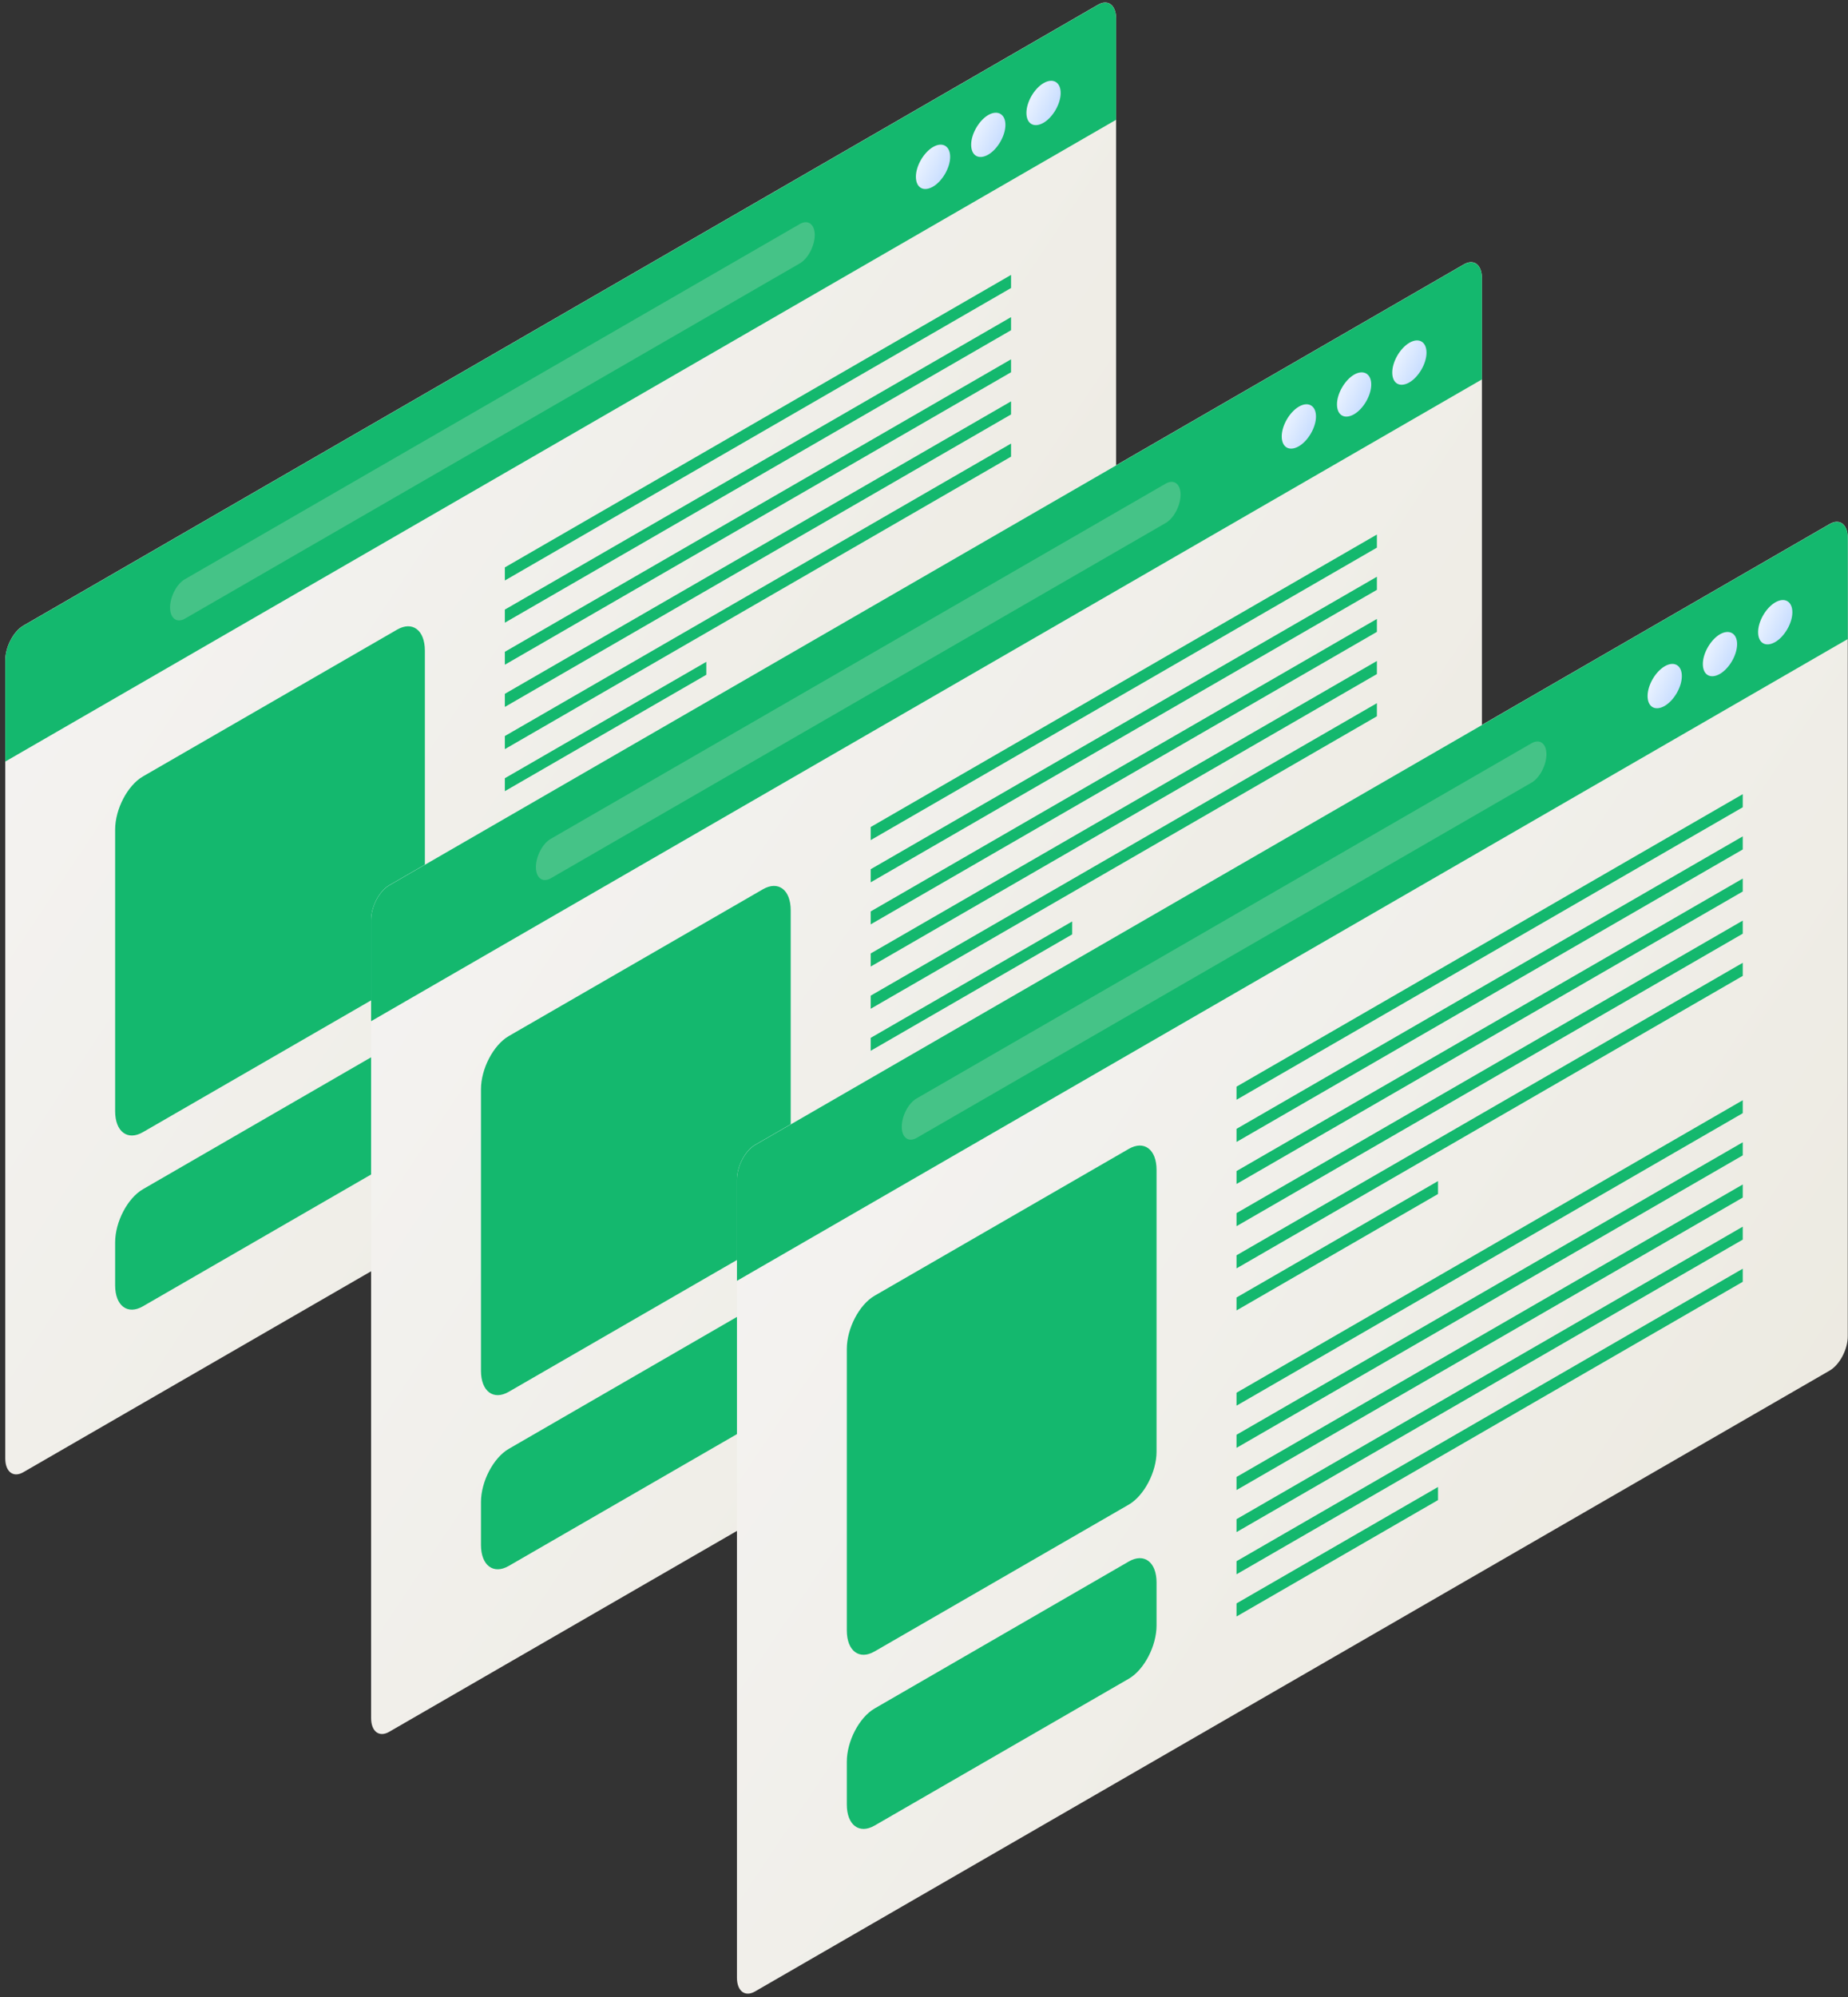 <svg width="337" height="364" viewBox="0 0 337 364" fill="none" xmlns="http://www.w3.org/2000/svg">
<rect x="0" y="0" width="337" height="364" fill="#333333" stroke="none"/>
<path d="M200.229 155.155L4.261 268.311C2.434 269.372 0.961 268.252 0.961 265.806V120.354C0.961 117.908 2.434 115.08 4.261 114.019L200.229 0.863C202.055 -0.198 203.529 0.922 203.529 3.368V148.82C203.558 151.266 202.055 154.095 200.229 155.155Z" fill="url(#paint0_linear)"/>
<path d="M203.559 21.812L0.961 138.799V120.382C0.961 117.936 2.435 115.107 4.261 114.046L200.229 0.891C202.056 -0.17 203.529 0.95 203.529 3.395V21.812H203.559Z" fill="#14B86E"/>
<path d="M173.27 28.592C173.27 30.566 171.856 33.012 170.147 34.014C168.408 35.016 167.023 34.22 167.023 32.216C167.023 30.242 168.438 27.796 170.147 26.794C171.856 25.793 173.27 26.588 173.27 28.592Z" fill="url(#paint1_linear)"/>
<path d="M183.347 22.757C183.347 24.731 181.933 27.177 180.224 28.179C178.485 29.181 177.101 28.385 177.101 26.381C177.101 24.407 178.515 21.961 180.224 20.959C181.933 19.987 183.347 20.782 183.347 22.757Z" fill="url(#paint2_linear)"/>
<path d="M193.424 16.952C193.424 18.926 192.01 21.372 190.301 22.374C188.563 23.376 187.178 22.58 187.178 20.576C187.178 18.602 188.592 16.156 190.301 15.154C192.01 14.152 193.424 14.948 193.424 16.952Z" fill="url(#paint3_linear)"/>
<path opacity="0.23" d="M145.839 48.011L33.727 112.751C32.224 113.605 31.016 112.692 31.016 110.718C31.016 108.743 32.224 106.415 33.727 105.561L145.868 40.821C147.371 39.966 148.579 40.88 148.579 42.854C148.549 44.858 147.341 47.156 145.839 48.011Z" fill="url(#paint4_linear)"/>
<path d="M72.411 179.584L26.064 206.34C23.264 207.961 20.996 206.252 20.996 202.509V151.206C20.996 147.464 23.264 143.132 26.064 141.511L72.411 114.755C75.21 113.134 77.479 114.843 77.479 118.586V169.918C77.479 173.631 75.21 177.963 72.411 179.584Z" fill="#14B86E"/>
<path d="M184.375 52.49L92.063 105.797V103.41L184.375 50.103V52.49Z" fill="#14B86E"/>
<path d="M184.375 60.182L92.063 113.489V111.102L184.375 57.795V60.182Z" fill="#14B86E"/>
<path d="M184.375 67.844L92.063 121.151V118.793L184.375 65.486V67.844Z" fill="#14B86E"/>
<path d="M184.375 75.533L92.063 128.84V126.453L184.375 73.147V75.533Z" fill="#14B86E"/>
<path d="M184.375 83.226L92.063 136.533V134.146L184.375 80.839V83.226Z" fill="#14B86E"/>
<path d="M128.805 122.977L92.063 144.193V141.836L128.805 120.619V122.977Z" fill="#14B86E"/>
<path d="M184.375 108.243L92.063 161.55V159.193L184.375 105.886V108.243Z" fill="#14B86E"/>
<path d="M184.375 115.935L92.063 169.242V166.855L184.375 113.548V115.935Z" fill="#14B86E"/>
<path d="M184.375 123.625L92.063 176.932V174.545L184.375 121.238V123.625Z" fill="#14B86E"/>
<path d="M184.375 131.286L92.063 184.593V182.236L184.375 128.929V131.286Z" fill="#14B86E"/>
<path d="M184.375 138.978L92.063 192.285V189.898L184.375 136.591V138.978Z" fill="#14B86E"/>
<path d="M128.805 178.758L92.063 199.975V197.588L128.805 176.372V178.758Z" fill="#14B86E"/>
<path d="M72.411 211.32L26.064 238.077C23.264 239.698 20.996 237.989 20.996 234.246V226.437C20.996 222.695 23.264 218.363 26.064 216.743L72.411 189.957C75.21 188.336 77.479 190.045 77.479 193.787V201.596C77.479 205.368 75.21 209.7 72.411 211.32Z" fill="#14B86E"/>
<path d="M266.943 202.474L70.975 315.629C69.148 316.69 67.675 315.57 67.675 313.124V167.673C67.675 165.227 69.148 162.398 70.975 161.337L266.943 48.182C268.77 47.121 270.243 48.24 270.243 50.686V196.138C270.273 198.584 268.77 201.413 266.943 202.474Z" fill="url(#paint5_linear)"/>
<path d="M270.272 69.131L67.675 186.117V167.7C67.675 165.254 69.148 162.425 70.975 161.364L266.943 48.209C268.769 47.148 270.243 48.268 270.243 50.714V69.131H270.272Z" fill="#14B86E"/>
<path d="M239.983 75.911C239.983 77.885 238.568 80.331 236.86 81.333C235.121 82.335 233.736 81.539 233.736 79.535C233.736 77.561 235.151 75.115 236.86 74.113C238.568 73.111 239.983 73.907 239.983 75.911Z" fill="url(#paint6_linear)"/>
<path d="M250.06 70.076C250.06 72.05 248.646 74.496 246.937 75.498C245.198 76.5 243.813 75.704 243.813 73.701C243.813 71.726 245.228 69.281 246.937 68.279C248.646 67.306 250.06 68.102 250.06 70.076Z" fill="url(#paint7_linear)"/>
<path d="M260.137 64.271C260.137 66.245 258.723 68.691 257.014 69.693C255.275 70.695 253.891 69.899 253.891 67.896C253.891 65.921 255.305 63.475 257.014 62.474C258.723 61.472 260.137 62.267 260.137 64.271Z" fill="url(#paint8_linear)"/>
<path opacity="0.23" d="M212.552 95.33L100.44 160.07C98.938 160.925 97.73 160.011 97.73 158.037C97.73 156.063 98.938 153.735 100.44 152.88L212.582 88.14C214.084 87.285 215.292 88.199 215.292 90.173C215.263 92.177 214.055 94.475 212.552 95.33Z" fill="url(#paint9_linear)"/>
<path d="M139.125 226.902L92.777 253.659C89.978 255.28 87.71 253.571 87.71 249.828V198.525C87.71 194.783 89.978 190.451 92.777 188.83L139.125 162.074C141.924 160.453 144.193 162.162 144.193 165.904V217.237C144.193 220.95 141.924 225.282 139.125 226.902Z" fill="#14B86E"/>
<path d="M251.089 99.809L158.777 153.116V150.729L251.089 97.422V99.809Z" fill="#14B86E"/>
<path d="M251.09 107.5L158.778 160.807V158.42L251.09 105.113V107.5Z" fill="#14B86E"/>
<path d="M251.09 115.162L158.778 168.469V166.112L251.09 112.805V115.162Z" fill="#14B86E"/>
<path d="M251.09 122.852L158.778 176.159V173.772L251.09 120.465V122.852Z" fill="#14B86E"/>
<path d="M251.09 130.544L158.778 183.851V181.464L251.09 128.157V130.544Z" fill="#14B86E"/>
<path d="M195.52 170.295L158.778 191.512V189.155L195.52 167.938V170.295Z" fill="#14B86E"/>
<path d="M251.089 155.562L158.777 208.869V206.511L251.089 153.205V155.562Z" fill="#14B86E"/>
<path d="M251.09 163.253L158.778 216.56V214.173L251.09 160.866V163.253Z" fill="#14B86E"/>
<path d="M251.09 170.944L158.778 224.25V221.863L251.09 168.557V170.944Z" fill="#14B86E"/>
<path d="M251.09 178.605L158.778 231.912V229.554L251.09 176.248V178.605Z" fill="#14B86E"/>
<path d="M251.09 186.297L158.778 239.603V237.216L251.09 183.91V186.297Z" fill="#14B86E"/>
<path d="M195.52 226.077L158.778 247.294V244.907L195.52 223.69V226.077Z" fill="#14B86E"/>
<path d="M139.125 258.639L92.777 285.396C89.978 287.017 87.71 285.307 87.71 281.565V273.756C87.71 270.014 89.978 265.682 92.777 264.061L139.125 237.275C141.924 235.655 144.193 237.364 144.193 241.106V248.915C144.193 252.687 141.924 257.019 139.125 258.639Z" fill="#14B86E"/>
<path d="M333.657 249.792L137.69 362.948C135.863 364.008 134.39 362.889 134.39 360.443V214.991C134.39 212.545 135.863 209.716 137.69 208.655L333.657 95.5C335.484 94.439 336.957 95.559 336.957 98.005V243.457C336.987 245.902 335.484 248.731 333.657 249.792Z" fill="url(#paint10_linear)"/>
<path d="M336.987 116.449L134.39 233.436V215.018C134.39 212.573 135.863 209.744 137.69 208.683L333.657 95.527C335.484 94.466 336.957 95.586 336.957 98.032V116.449H336.987Z" fill="#14B86E"/>
<path d="M306.7 123.229C306.7 125.203 305.285 127.649 303.576 128.651C301.838 129.653 300.453 128.857 300.453 126.854C300.453 124.879 301.867 122.433 303.576 121.432C305.285 120.43 306.7 121.225 306.7 123.229Z" fill="url(#paint11_linear)"/>
<path d="M316.777 117.394C316.777 119.368 315.363 121.814 313.654 122.816C311.915 123.818 310.53 123.022 310.53 121.018C310.53 119.044 311.945 116.598 313.654 115.596C315.363 114.624 316.777 115.42 316.777 117.394Z" fill="url(#paint12_linear)"/>
<path d="M326.854 111.589C326.854 113.563 325.44 116.009 323.731 117.011C321.992 118.013 320.607 117.217 320.607 115.213C320.607 113.239 322.022 110.793 323.731 109.791C325.44 108.79 326.854 109.585 326.854 111.589Z" fill="url(#paint13_linear)"/>
<path opacity="0.23" d="M279.268 142.648L167.156 207.388C165.653 208.243 164.445 207.329 164.445 205.355C164.445 203.381 165.653 201.053 167.156 200.198L279.297 135.458C280.8 134.603 282.008 135.517 282.008 137.491C281.979 139.495 280.771 141.793 279.268 142.648Z" fill="url(#paint14_linear)"/>
<path d="M205.84 274.221L159.493 300.977C156.694 302.598 154.425 300.889 154.425 297.147V245.843C154.425 242.101 156.694 237.769 159.493 236.149L205.84 209.392C208.639 207.771 210.908 209.48 210.908 213.223V264.555C210.908 268.268 208.639 272.6 205.84 274.221Z" fill="#14B86E"/>
<path d="M317.805 147.127L225.493 200.434V198.047L317.805 144.74V147.127Z" fill="#14B86E"/>
<path d="M317.805 154.818L225.493 208.125V205.738L317.805 152.431V154.818Z" fill="#14B86E"/>
<path d="M317.805 162.479L225.493 215.786V213.429L317.805 160.122V162.479Z" fill="#14B86E"/>
<path d="M317.805 170.171L225.493 223.477V221.091L317.805 167.784V170.171Z" fill="#14B86E"/>
<path d="M317.805 177.861L225.493 231.168V228.781L317.805 175.475V177.861Z" fill="#14B86E"/>
<path d="M262.235 217.613L225.493 238.83V236.472L262.235 215.256V217.613Z" fill="#14B86E"/>
<path d="M317.805 202.88L225.493 256.187V253.829L317.805 200.522V202.88Z" fill="#14B86E"/>
<path d="M317.805 210.571L225.493 263.878V261.491L317.805 208.185V210.571Z" fill="#14B86E"/>
<path d="M317.805 218.262L225.493 271.569V269.182L317.805 215.875V218.262Z" fill="#14B86E"/>
<path d="M317.805 225.923L225.493 279.23V276.872L317.805 223.565V225.923Z" fill="#14B86E"/>
<path d="M317.805 233.614L225.493 286.921V284.534L317.805 231.228V233.614Z" fill="#14B86E"/>
<path d="M262.235 273.395L225.493 294.612V292.225L262.235 271.008V273.395Z" fill="#14B86E"/>
<path d="M205.84 305.957L159.493 332.714C156.694 334.334 154.425 332.625 154.425 328.883V321.074C154.425 317.332 156.694 313 159.493 311.379L205.84 284.593C208.639 282.973 210.908 284.682 210.908 288.424V296.233C210.908 300.005 208.639 304.336 205.84 305.957Z" fill="#14B86E"/>
<defs>
<linearGradient id="paint0_linear" x1="50.878" y1="43.829" x2="263.041" y2="185.532" gradientUnits="userSpaceOnUse">
<stop stop-color="#F4F3F1"/>
<stop offset="1" stop-color="#EAE7DC"/>
</linearGradient>
<linearGradient id="paint1_linear" x1="167.918" y1="29.095" x2="174.261" y2="32.107" gradientUnits="userSpaceOnUse">
<stop stop-color="#E9F2FF"/>
<stop offset="1" stop-color="#BDD6FF"/>
</linearGradient>
<linearGradient id="paint2_linear" x1="177.993" y1="23.277" x2="184.337" y2="26.29" gradientUnits="userSpaceOnUse">
<stop stop-color="#E9F2FF"/>
<stop offset="1" stop-color="#BDD6FF"/>
</linearGradient>
<linearGradient id="paint3_linear" x1="188.068" y1="17.46" x2="194.411" y2="20.472" gradientUnits="userSpaceOnUse">
<stop stop-color="#E9F2FF"/>
<stop offset="1" stop-color="#BDD6FF"/>
</linearGradient>
<linearGradient id="paint4_linear" x1="72.702" y1="46.604" x2="143.263" y2="93.731" gradientUnits="userSpaceOnUse">
<stop stop-color="#EAE7DC"/>
<stop offset="1" stop-color="#EAE7DC"/>
</linearGradient>
<linearGradient id="paint5_linear" x1="117.592" y1="91.147" x2="329.756" y2="232.851" gradientUnits="userSpaceOnUse">
<stop stop-color="#F4F3F1"/>
<stop offset="1" stop-color="#EAE7DC"/>
</linearGradient>
<linearGradient id="paint6_linear" x1="234.631" y1="76.414" x2="240.974" y2="79.426" gradientUnits="userSpaceOnUse">
<stop stop-color="#E9F2FF"/>
<stop offset="1" stop-color="#BDD6FF"/>
</linearGradient>
<linearGradient id="paint7_linear" x1="244.706" y1="70.597" x2="251.049" y2="73.609" gradientUnits="userSpaceOnUse">
<stop stop-color="#E9F2FF"/>
<stop offset="1" stop-color="#BDD6FF"/>
</linearGradient>
<linearGradient id="paint8_linear" x1="254.781" y1="64.779" x2="261.124" y2="67.791" gradientUnits="userSpaceOnUse">
<stop stop-color="#E9F2FF"/>
<stop offset="1" stop-color="#BDD6FF"/>
</linearGradient>
<linearGradient id="paint9_linear" x1="139.416" y1="93.923" x2="209.977" y2="141.051" gradientUnits="userSpaceOnUse">
<stop stop-color="#EAE7DC"/>
<stop offset="1" stop-color="#EAE7DC"/>
</linearGradient>
<linearGradient id="paint10_linear" x1="184.307" y1="138.465" x2="396.47" y2="280.169" gradientUnits="userSpaceOnUse">
<stop stop-color="#F4F3F1"/>
<stop offset="1" stop-color="#EAE7DC"/>
</linearGradient>
<linearGradient id="paint11_linear" x1="301.348" y1="123.732" x2="307.691" y2="126.744" gradientUnits="userSpaceOnUse">
<stop stop-color="#E9F2FF"/>
<stop offset="1" stop-color="#BDD6FF"/>
</linearGradient>
<linearGradient id="paint12_linear" x1="311.423" y1="117.915" x2="317.766" y2="120.927" gradientUnits="userSpaceOnUse">
<stop stop-color="#E9F2FF"/>
<stop offset="1" stop-color="#BDD6FF"/>
</linearGradient>
<linearGradient id="paint13_linear" x1="321.498" y1="112.097" x2="327.841" y2="115.109" gradientUnits="userSpaceOnUse">
<stop stop-color="#E9F2FF"/>
<stop offset="1" stop-color="#BDD6FF"/>
</linearGradient>
<linearGradient id="paint14_linear" x1="206.132" y1="141.241" x2="276.693" y2="188.369" gradientUnits="userSpaceOnUse">
<stop stop-color="#EAE7DC"/>
<stop offset="1" stop-color="#EAE7DC"/>
</linearGradient>
</defs>
</svg>
